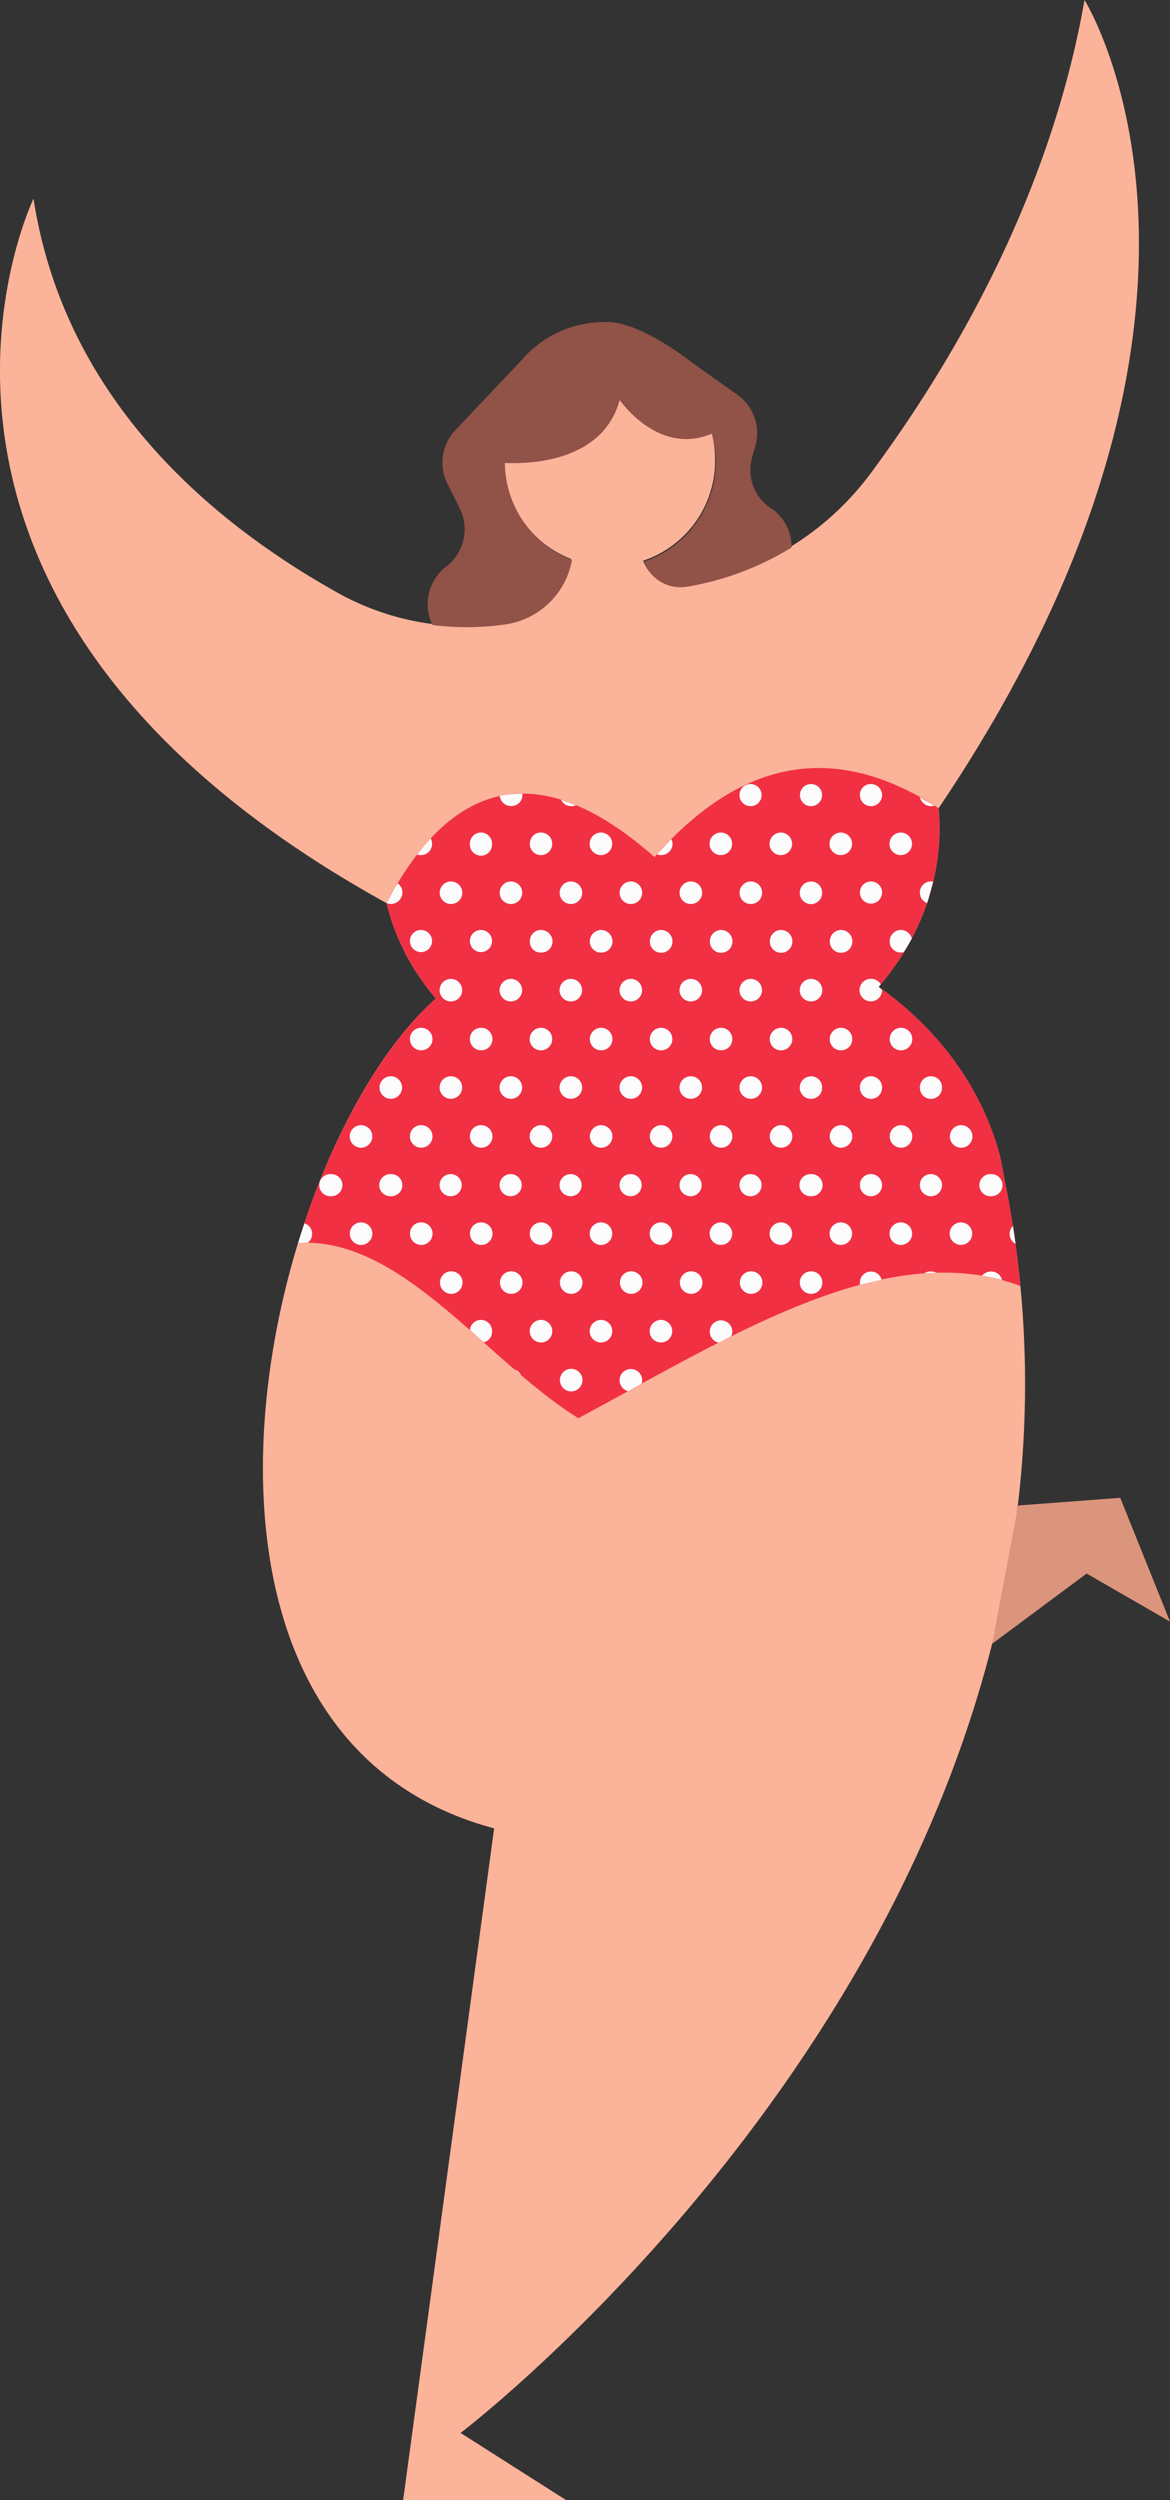 <svg xmlns="http://www.w3.org/2000/svg" width="505.51" height="1080" viewBox="0 0 505.51 1080"><rect x="0" y="0" width="505.51" height="1080" fill="#333333" stroke="none"/><g id="Layer_2" data-name="Layer 2"><g id="Summer_women04_268278930"><g id="Summer_women04_268278930-2" data-name="Summer_women04_268278930"><path d="M432.19 5e2h0c-7.72-29.95-26.83-55.5-52.56-73.69 18.56-21.5 28.48-49.07 25.91-77.18C551.63 132.31 468.57.0 468.57.0 453.87 84.16 412.15 156 376 204.72a124.21 124.21.0 0 1-79.57 48.33 16.89 16.89.0 0 1-18.56-10.84h0a45.41 45.41.0 0 0 31.06-44.66A45.59 45.59.0 0 0 217.73 199a45.45 45.45.0 0 0 29 42.45h0a34.18 34.18.0 0 1-28.11 27.75 113.83 113.83.0 0 1-72.59-13.05C89.83 224.75 27.71 171.45 14.48 85.82c0 0-84 173.84 152.53 304.32a98.06 98.06.0 0 0 21.32 41.16C111.88 499.48 58 748.3 213.5 789.83L174.18 1080h70.38L199 1051S497.61 824.2 434 509.4c-.55-3.12-1.83-9.37-1.83-9.37z" fill="#fbb39a"/><path d="M333.13 219.6h0a19.71 19.71.0 0 1-8.26-21.68l1.65-5.88a20.32 20.32.0 0 0-7.9-21.5l-19.48-13.79s-21.87-17.64-36.76-17.64H261.1a47.08 47.08.0 0 0-35.65 16.36h0l-28.67 30.32a20.39 20.39.0 0 0-3.49 23.15l5.33 10.66a20.26 20.26.0 0 1-5.88 25.18h0A20.46 20.46.0 0 0 186.86 270a117.84 117.84.0 0 0 32.16-.36 34.18 34.18.0 0 0 28.11-27.75 45.42 45.42.0 0 1-29-41.9c11.39.55 42.45-.74 49.61-27.2.0.0 16.73 24.44 39.88 14.52a51.15 51.15.0 0 1 1.65 10.66 45.6 45.6.0 0 1-31.05 44.65 16.86 16.86.0 0 0 18.56 10.84A125.63 125.63.0 0 0 342 236.51a19.91 19.91.0 0 0-8.83-16.91z" fill="#915248"/><path d="M432.19 5e2h0c-7.72-29.95-26.83-55.5-52.56-73.69 18.56-21.5 28.48-49.07 25.91-77.18-47.23-30.51-87.29-19.11-122.76 21.13-45.94-40.61-85.45-37.86-115.77 19.85a98.06 98.06.0 0 0 21.32 41.16c-23.89 21.5-45.76 60.64-59.54 105.67 44.83-2.76 80.67 50.53 121.1 75.71 66-35.47 133.05-78.65 190.93-57.15A408.3 408.3.0 0 0 434 509.4c-.55-3.12-1.83-9.37-1.83-9.37z" fill="#f13043"/><path d="M428.69 710.08 469.49 679.75 505.51 700.52 484.01 647.04 439.9 650.35 428.69 710.08z" fill="#db957c" fill-rule="evenodd"/><path d="M381.1 427.63c-.55-.37-.92-.92-1.47-1.29l.92-1.1a4.87 4.87.0 0 0-4.23-2.39 4.87 4.87.0 1 0 4.78 5zm9.37-16.36a61.1 61.1.0 0 0 3.49-5.88 5 5 0 0 0-4.78-3.68 4.91 4.91.0 0 0-4.77 5 4.74 4.74.0 0 0 4.77 4.77 2.78 2.78.0 0 0 1.29-.18zm10.11-21.13c.92-3.13 1.84-6.25 2.57-9.37h-.92a4.74 4.74.0 0 0-4.78 4.77 4.83 4.83.0 0 0 3.13 4.6zm3.12-42.09c-2-1.28-4.23-2.38-6.25-3.67a4.93 4.93.0 0 0 4.78 3.86 3.92 3.92.0 0 0 1.47-.19zM290 362.57c-2 2-4 4.23-6.07 6.43a2.75 2.75.0 0 0 1.66.37 4.9 4.9.0 0 0 5-4.78 3.69 3.69.0 0 0-.55-2zm-41.16-14.7c-2.21-.92-4.42-1.65-6.44-2.39a4.71 4.71.0 0 0 4.41 2.76 3.65 3.65.0 0 0 2-.37zm-23.16-5a56.62 56.62.0 0 0-9.74.92 4.85 4.85.0 0 0 5 4.41 4.74 4.74.0 0 0 4.78-4.78v-.55zM186.12 362.2a80 80 0 0 0-5.88 7 5.17 5.17.0 0 0 1.65.18 4.74 4.74.0 0 0 4.78-4.78 5.1 5.1.0 0 0-.55-2.39zm-14.33 19.48c-1.66 2.58-3.13 5.52-4.78 8.46a6.69 6.69.0 0 0 1.84.37 5 5 0 0 0 5-5 4.57 4.57.0 0 0-2-3.86zM131.54 528.51c-.92 2.76-1.84 5.52-2.75 8.46 1.47.0 2.94-.19 4.22-.19a4.52 4.52.0 0 0 1.84-3.67 4.6 4.6.0 0 0-3.31-4.6zm71.49 46c2 1.83 4 3.67 6.06 5.33a4.59 4.59.0 0 0 3.49-4.6 4.79 4.79.0 0 0-9.55-.73zm19.29 17.09 2.76 2.39a5.06 5.06.0 0 0-2.76-2.39zm49.07 9.37 5.88-3.31a3.66 3.66.0 0 0 .18-1.47 4.86 4.86.0 0 0-4.77-4.78 4.85 4.85.0 0 0-1.29 9.56zM310.53 580c1.84-.92 3.68-1.84 5.33-2.76a3.66 3.66.0 0 0 .55-2 4.87 4.87.0 1 0-5.88 4.78zm61-25 9.37-2.21a4.77 4.77.0 0 0-9.37 1.29V555zm27.93-5c1.66.0 3.31-.19 5.15-.19a5 5 0 0 0-2.39-.55 4.4 4.4.0 0 0-2.76.74zm24.81 1.1a71.94 71.94.0 0 1 8.64 1.84 4.76 4.76.0 0 0-4.78-3.68 5.19 5.19.0 0 0-3.86 1.84zm14.52-13.78c-.37-2.58-.73-5.15-1.1-7.72a4.7 4.7.0 0 0-1.47 3.49 5 5 0 0 0 2.57 4.23zm-192 54a4.87 4.87.0 0 1 0 9.74 4.87 4.87.0 1 1 0-9.74zm38.78-21.13a4.87 4.87.0 1 1 0 9.74 4.87 4.87.0 0 1 0-9.74zm-25.91.0a4.87 4.87.0 1 1 0 9.74 4.87 4.87.0 0 1 0-9.74zm-25.91.0a4.87 4.87.0 1 1 0 9.74 4.87 4.87.0 0 1 0-9.74zm116.69-21a4.87 4.87.0 0 1 0 9.74 4.87 4.87.0 1 1 0-9.74zm-25.91.0a4.87 4.87.0 0 1 0 9.74 4.87 4.87.0 1 1 0-9.74zm-25.91.0a4.87 4.87.0 0 1 0 9.74 4.87 4.87.0 1 1 0-9.74zm-25.91.0a4.87 4.87.0 0 1 0 9.74 4.87 4.87.0 1 1 0-9.74zm-25.92.0a4.87 4.87.0 0 1 0 9.74 4.87 4.87.0 1 1 0-9.74zm-25.91.0a4.87 4.87.0 0 1 0 9.74 4.87 4.87.0 1 1 0-9.74zm-25.91.0a4.87 4.87.0 0 1 0 9.74 4.87 4.87.0 1 1 0-9.74zm220.34-21.13a4.87 4.87.0 1 1-5 5 4.9 4.9.0 0 1 5-5zm-26.1.0a4.87 4.87.0 1 1 0 9.74 4.87 4.87.0 0 1 0-9.74zm-25.91.0a4.87 4.87.0 1 1 0 9.74 4.87 4.87.0 0 1 0-9.74zm-25.91.0a4.87 4.87.0 1 1 0 9.74 4.87 4.87.0 0 1 0-9.74zm-25.91.0a4.87 4.87.0 1 1 0 9.74 4.87 4.87.0 0 1 0-9.74zm-25.91.0a4.87 4.87.0 1 1 0 9.74 4.87 4.87.0 0 1 0-9.74zm-25.91.0a4.87 4.87.0 1 1 0 9.74 4.87 4.87.0 0 1 0-9.74zm-25.91.0a4.87 4.87.0 1 1 0 9.74 4.87 4.87.0 0 1 0-9.74zm-25.91.0a4.87 4.87.0 1 1-4.78 5 4.78 4.78.0 0 1 4.78-5zm-25.92.0a4.87 4.87.0 1 1-4.77 5 4.78 4.78.0 0 1 4.77-5zm-25.91.0a4.87 4.87.0 0 1 0 9.74 4.87 4.87.0 1 1 0-9.74zM428.14 507.2a4.78 4.78.0 1 1 0 9.55 4.78 4.78.0 1 1 0-9.55zm-25.91.0a4.78 4.78.0 1 1-4.78 4.78 4.63 4.63.0 0 1 4.78-4.78zm-25.91.0a4.78 4.78.0 1 1-4.78 4.78 4.63 4.63.0 0 1 4.78-4.78zm-25.91.0a4.78 4.78.0 1 1 0 9.55 4.78 4.78.0 1 1 0-9.55zm-25.91.0a4.78 4.78.0 1 1-5 4.78 4.75 4.75.0 0 1 5-4.78zm-25.91.0a4.78 4.78.0 0 1 0 9.55 4.78 4.78.0 1 1 0-9.55zm-25.91.0a4.78 4.78.0 0 1 0 9.55 4.78 4.78.0 1 1 0-9.55zm-25.92.0a4.78 4.78.0 1 1-5 4.78 4.79 4.79.0 0 1 5-4.78zm-25.91.0a4.78 4.78.0 1 1-5 4.78 4.79 4.79.0 0 1 5-4.78zm-25.91.0a4.78 4.78.0 1 1-5 4.78 4.75 4.75.0 0 1 5-4.78zm-26.09.0a4.78 4.78.0 1 1 0 9.55 4.78 4.78.0 1 1 0-9.55zm-25.91.0a4.78 4.78.0 1 1 0 9.55 4.78 4.78.0 1 1 0-9.55zm272.34-21.14a4.87 4.87.0 0 1 0 9.74 4.87 4.87.0 1 1 0-9.74zm-26.1.0a4.87 4.87.0 1 1-4.77 4.78 4.86 4.86.0 0 1 4.77-4.78zm-25.91.0a4.87 4.87.0 1 1-4.78 4.78 4.9 4.9.0 0 1 4.78-4.78zm-25.91.0a4.87 4.87.0 1 1-4.78 4.78 4.9 4.9.0 0 1 4.78-4.78zm-25.91.0a4.87 4.87.0 1 1-4.78 4.78 4.9 4.9.0 0 1 4.78-4.78zm-25.91.0a4.87 4.87.0 1 1-4.78 4.78 4.9 4.9.0 0 1 4.78-4.78zm-25.91.0a4.87 4.87.0 1 1-4.78 4.78 4.91 4.91.0 0 1 4.78-4.78zm-25.91.0a4.87 4.87.0 1 1 0 9.74 4.87 4.87.0 0 1 0-9.74zm-25.91.0a4.87 4.87.0 1 1-4.78 4.78 4.75 4.75.0 0 1 4.78-4.78zm-25.92.0a4.87 4.87.0 1 1-4.77 4.78 4.75 4.75.0 0 1 4.77-4.78zm-25.91.0a4.87 4.87.0 0 1 0 9.74 4.87 4.87.0 1 1 0-9.74zm246.25-21.13a4.79 4.79.0 0 1 4.78 5 4.78 4.78.0 0 1-9.56.0 4.79 4.79.0 0 1 4.78-5zm-25.91.0a4.79 4.79.0 0 1 4.78 5 4.78 4.78.0 0 1-9.56.0 4.79 4.79.0 0 1 4.78-5zm-25.91.0a4.79 4.79.0 0 1 4.78 5 4.74 4.74.0 0 1-4.78 4.78 4.87 4.87.0 1 1 0-9.74zm-25.91.0a4.87 4.87.0 1 1-5 5 4.91 4.91.0 0 1 5-5zm-25.91.0a4.87 4.87.0 1 1-5 5 4.9 4.9.0 0 1 5-5zm-25.91.0a4.87 4.87.0 1 1-5 5 4.9 4.9.0 0 1 5-5zm-25.92.0a4.87 4.87.0 1 1-5 5 4.9 4.9.0 0 1 5-5zm-25.91.0a4.87 4.87.0 1 1-5 5 4.9 4.9.0 0 1 5-5zm-25.91.0a4.87 4.87.0 1 1-5 5 4.91 4.91.0 0 1 5-5zm-26.09.0a4.87 4.87.0 1 1 0 9.74 4.87 4.87.0 0 1 0-9.74zM389.18 444a4.87 4.87.0 1 1-4.77 4.78 4.86 4.86.0 0 1 4.77-4.78zm-25.91.0a4.87 4.87.0 1 1-4.78 4.78 4.9 4.9.0 0 1 4.78-4.78zm-25.91.0a4.87 4.87.0 1 1-4.78 4.78 4.9 4.9.0 0 1 4.78-4.78zm-25.91.0a4.87 4.87.0 1 1-4.78 4.78 4.9 4.9.0 0 1 4.78-4.78zm-25.91.0a4.87 4.87.0 1 1-4.78 4.78 4.9 4.9.0 0 1 4.78-4.78zm-25.91.0a4.87 4.87.0 1 1-4.78 4.78 4.91 4.91.0 0 1 4.78-4.78zm-25.91.0a4.87 4.87.0 1 1 0 9.74 4.87 4.87.0 0 1 0-9.74zm-25.91.0a4.87 4.87.0 1 1-4.78 4.78 4.75 4.75.0 0 1 4.78-4.78zm-25.92.0a4.87 4.87.0 1 1-4.77 4.78 4.75 4.75.0 0 1 4.77-4.78zm168.52-21.13a4.87 4.87.0 0 1 0 9.74 4.87 4.87.0 1 1 0-9.74zm-25.91.0a4.87 4.87.0 1 1-5 5 4.9 4.9.0 0 1 5-5zm-25.91.0a4.87 4.87.0 1 1-5 5 4.9 4.9.0 0 1 5-5zm-25.91.0a4.87 4.87.0 1 1-5 5 4.9 4.9.0 0 1 5-5zm-25.92.0a4.87 4.87.0 1 1-5 5 4.9 4.9.0 0 1 5-5zm-25.91.0a4.87 4.87.0 1 1-5 5 4.9 4.9.0 0 1 5-5zm-25.91.0a4.87 4.87.0 1 1-5 5 4.9 4.9.0 0 1 5-5zm168.33-21.14a4.94 4.94.0 0 1 5 5 4.87 4.87.0 0 1-9.74.0 4.91 4.91.0 0 1 4.78-5zm-25.91.0a4.94 4.94.0 0 1 5 5 4.87 4.87.0 0 1-9.74.0 4.91 4.91.0 0 1 4.78-5zm-25.91.0a4.94 4.94.0 0 1 5 5 4.87 4.87.0 0 1-9.74.0 4.91 4.91.0 0 1 4.78-5zm-25.91.0a4.94 4.94.0 0 1 5 5 4.87 4.87.0 0 1-9.74.0 4.91 4.91.0 0 1 4.78-5zm-25.91.0a5 5 0 0 1 5 5 4.79 4.79.0 0 1-5 4.77 4.74 4.74.0 0 1-4.78-4.77 4.91 4.91.0 0 1 4.78-5zm-25.91.0a5 5 0 0 1 5 5 4.79 4.79.0 0 1-5 4.77 4.63 4.63.0 0 1-4.78-4.77 4.79 4.79.0 0 1 4.78-5zm-25.91.0a4.79 4.79.0 0 1 4.77 5 4.78 4.78.0 0 1-9.55.0 4.79 4.79.0 0 1 4.78-5zm-25.92.0a4.79 4.79.0 0 1 4.78 5 4.78 4.78.0 0 1-9.55.0 4.79 4.79.0 0 1 4.77-5zm194.43-20.94a4.74 4.74.0 0 1 4.78 4.77 4.78 4.78.0 1 1-9.56.0 4.74 4.74.0 0 1 4.78-4.77zm-25.91.0a4.74 4.74.0 0 1 4.78 4.77 4.79 4.79.0 0 1-4.78 5 4.87 4.87.0 1 1 0-9.74zm-25.91.0a4.86 4.86.0 0 1 4.78 4.77 4.87 4.87.0 1 1-4.78-4.77zm-25.91.0a4.85 4.85.0 0 1 4.77 4.77 4.87 4.87.0 1 1-4.77-4.77zm-25.91.0a4.85 4.85.0 0 1 4.77 4.77 4.87 4.87.0 1 1-4.77-4.77zm-25.92.0a4.86 4.86.0 0 1 4.78 4.77 4.87 4.87.0 1 1-4.78-4.77zm-25.91.0a4.86 4.86.0 0 1 4.78 4.77 4.87 4.87.0 1 1-4.78-4.77zm-25.91.0a4.86 4.86.0 0 1 4.78 4.77 4.87 4.87.0 1 1-4.78-4.77zm194.24-21.14a4.87 4.87.0 1 1 0 9.74 4.87 4.87.0 0 1 0-9.74zm-25.91.0a4.87 4.87.0 1 1 0 9.74 4.87 4.87.0 0 1 0-9.74zm-25.91.0a4.87 4.87.0 1 1 0 9.74 4.87 4.87.0 0 1 0-9.74zm-25.91.0a4.87 4.87.0 1 1 0 9.74 4.87 4.87.0 0 1 0-9.74zm-51.82.0a4.87 4.87.0 1 1 0 9.74 4.87 4.87.0 0 1 0-9.74zm-25.91.0a4.87 4.87.0 1 1 0 9.74 4.74 4.74.0 0 1-4.78-4.78 4.79 4.79.0 0 1 4.78-5zm-25.91.0a4.79 4.79.0 0 1 4.77 5 4.78 4.78.0 1 1-9.55.0 4.79 4.79.0 0 1 4.78-5zm168.51-20.95a4.78 4.78.0 1 1-4.78 4.78 4.63 4.63.0 0 1 4.78-4.78zm-25.91.0a4.78 4.78.0 0 1 0 9.56 4.78 4.78.0 1 1 0-9.56zm-25.91.0a4.78 4.78.0 1 1-5 4.78 4.75 4.75.0 0 1 5-4.78z" fill="#fcfcfc" fill-rule="evenodd"/></g></g></g></svg>